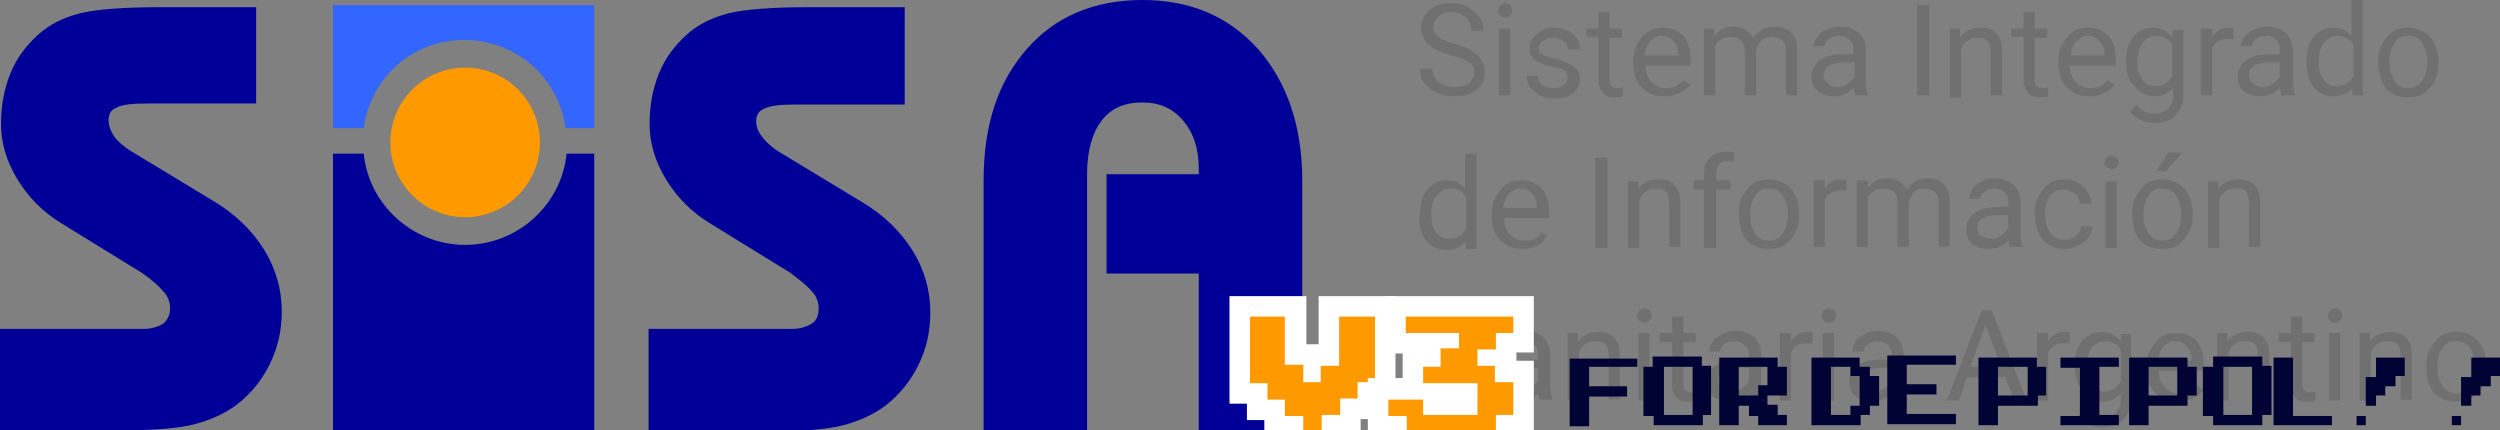 <?xml version="1.0" encoding="utf-8"?>
<!-- Generator: Adobe Illustrator 19.0.0, SVG Export Plug-In . SVG Version: 6.00 Build 0)  -->
<svg version="1.1" id="Capa_2" xmlns="http://www.w3.org/2000/svg" xmlns:xlink="http://www.w3.org/1999/xlink" x="0px" y="0px"
	 viewBox="-183 376 244 42" style="enable-background:new -183 376 244 42;" xml:space="preserve">
<rect x="-183" y="376" width="244" height="42" fill="#808080" stroke="none"/>
<style type="text/css">
	.st0{fill:#000099;}
	.st1{fill:#3366FF;}
	.st2{fill:#FF9900;}
	.st3{opacity:0.2;}
	.st4{fill:#333333;}
	.st5{fill:#FFFFFF;}
	.st6{fill:#000333;}
</style>
<g id="logo">
	<g id="logo_base_1_">
		<path class="st0" d="M-87,418v-24.4c0-5.4,1.4-9.6,4.2-12.8c2.8-3.2,6.6-4.8,11.3-4.8s8.4,1.6,11.3,4.8c2.8,3.2,4.3,7.5,4.3,12.8
			V418H-66v-15.3h-9V393h9v-0.5c0-2-0.5-3.5-1.5-4.7c-1-1.2-2.3-1.8-4-1.8c-1.8,0-3.1,0.6-4,1.8c-0.9,1.2-1.4,2.9-1.4,5.2v25H-87
			L-87,418z"/>
		<path class="st0" d="M-119.7,418v-9.9h14c0.8,0,1.4-0.2,1.9-0.5c0.5-0.3,0.7-0.8,0.7-1.5c0-0.6-0.2-1.2-0.7-1.7
			c-0.5-0.6-1.2-1.1-2.1-1.8l-7.8-4.8c-1.8-1.1-3.2-2.5-4.3-4.3s-1.6-3.6-1.6-5.4c0-1.8,0.3-3.4,0.9-4.9s1.5-2.7,2.7-3.8
			c1.1-1,2.5-1.7,4.1-2.1c1.6-0.4,4.3-0.6,7.9-0.6h9.3v9.5h-10.6c-1.5,0-2.5,0.1-3.1,0.4c-0.5,0.2-0.8,0.6-0.8,1.2
			c0,0.6,0.2,1.1,0.7,1.7c0.4,0.5,1.1,1.1,2,1.6l7.6,4.6c2.2,1.3,3.8,2.9,5,4.8c1.1,1.8,1.7,3.8,1.7,6c0,1.9-0.4,3.6-1.2,5.2
			c-0.8,1.6-1.9,2.9-3.2,3.9c-1.2,0.9-2.6,1.5-4.1,1.9s-3.9,0.6-7.2,0.6h-0.6L-119.7,418L-119.7,418z"/>
		<path class="st0" d="M-183,418v-9.9h14c0.8,0,1.4-0.2,1.9-0.5c0.4-0.3,0.7-0.8,0.7-1.5c0-0.6-0.2-1.2-0.7-1.7
			c-0.5-0.6-1.1-1.1-2.1-1.8l-7.8-4.8c-1.8-1.1-3.2-2.5-4.3-4.3c-1.1-1.8-1.6-3.6-1.6-5.4c0-1.8,0.3-3.4,0.9-4.9s1.5-2.7,2.7-3.8
			c1.1-1,2.5-1.7,4.1-2.1c1.6-0.4,4.3-0.6,7.9-0.6h9.3v9.4h-10.6c-1.5,0-2.5,0.1-3,0.4c-0.6,0.2-0.8,0.7-0.8,1.2
			c0,0.6,0.2,1.1,0.6,1.7c0.4,0.5,1.1,1.1,2,1.6l7.6,4.6c2.2,1.3,3.8,2.9,5,4.8c1.1,1.8,1.7,3.8,1.7,6c0,1.9-0.4,3.6-1.2,5.2
			c-0.8,1.6-1.9,2.9-3.2,3.9c-1.2,0.9-2.6,1.5-4.1,1.9c-1.5,0.4-3.9,0.6-7.2,0.6h-0.6H-183L-183,418z"/>
		<path class="st0" d="M-127.7,391c-0.5,5-4.8,8.9-9.9,8.9c-5.1,0-9.4-3.9-9.9-8.9h-3v27h25.5v-27H-127.7z"/>
		<path class="st1" d="M-150.5,376.5v12h3c0.7-5,4.8-8.6,9.8-8.6s9.2,3.6,9.9,8.6h2.8v-12H-150.5z"/>
		<circle class="st2" cx="-137.6" cy="389.9" r="7.3"/>
	</g>
</g>
<g class="st3">
	<path class="st4" d="M-41.4,381.4c-1-0.3-1.7-0.6-2.2-1.1c-0.4-0.4-0.7-0.9-0.7-1.6c0-0.7,0.3-1.3,0.8-1.7c0.6-0.5,1.3-0.7,2.2-0.7
		c0.6,0,1.2,0.1,1.6,0.4c0.4,0.3,0.8,0.6,1.1,1c0.3,0.4,0.4,0.9,0.4,1.3h-1.2c0-0.5-0.2-1-0.5-1.3c-0.3-0.3-0.8-0.5-1.4-0.5
		c-0.6,0-1,0.1-1.3,0.4c-0.3,0.3-0.5,0.6-0.5,1.1c0,0.4,0.2,0.7,0.5,0.9c0.3,0.2,0.8,0.5,1.6,0.7c0.7,0.2,1.3,0.4,1.7,0.7
		c0.4,0.3,0.7,0.5,0.9,0.9c0.2,0.4,0.3,0.7,0.3,1.2c0,0.7-0.3,1.3-0.8,1.7c-0.5,0.4-1.3,0.6-2.2,0.6c-0.6,0-1.2-0.1-1.7-0.4
		c-0.5-0.2-0.9-0.5-1.2-0.9s-0.4-0.9-0.4-1.4h1.2c0,0.5,0.2,1,0.6,1.3c0.4,0.3,0.9,0.5,1.6,0.5c0.6,0,1.1-0.1,1.4-0.4
		c0.3-0.3,0.5-0.6,0.5-1s-0.1-0.8-0.5-1C-40,381.8-40.6,381.6-41.4,381.4z"/>
	<path class="st4" d="M-36.8,377c0-0.2,0.1-0.3,0.2-0.5c0.1-0.1,0.3-0.2,0.5-0.2c0.2,0,0.4,0.1,0.5,0.2c0.1,0.1,0.2,0.3,0.2,0.5
		s-0.1,0.3-0.2,0.5c-0.1,0.2-0.3,0.2-0.5,0.2c-0.2,0-0.4-0.1-0.5-0.2C-36.7,377.4-36.8,377.2-36.8,377z M-35.6,385.3h-1.1v-6.5h1.1
		L-35.6,385.3L-35.6,385.3z"/>
	<path class="st4" d="M-30,383.6c0-0.3-0.1-0.5-0.3-0.7c-0.2-0.2-0.6-0.3-1.2-0.4s-1-0.3-1.3-0.4s-0.6-0.4-0.7-0.6
		c-0.2-0.2-0.2-0.5-0.2-0.8c0-0.5,0.2-1,0.7-1.4c0.5-0.4,1-0.6,1.7-0.6s1.3,0.2,1.8,0.6c0.5,0.4,0.7,0.9,0.7,1.5H-30
		c0-0.3-0.1-0.6-0.4-0.8c-0.3-0.2-0.6-0.3-1-0.3c-0.4,0-0.7,0.1-1,0.3c-0.3,0.2-0.4,0.4-0.4,0.7c0,0.3,0.1,0.5,0.3,0.6
		c0.2,0.1,0.6,0.3,1.2,0.4c0.6,0.1,1,0.3,1.4,0.5c0.4,0.2,0.6,0.4,0.8,0.6c0.2,0.2,0.3,0.5,0.3,0.9c0,0.6-0.2,1-0.7,1.4
		s-1.1,0.5-1.8,0.5c-0.5,0-1-0.1-1.4-0.3c-0.4-0.2-0.7-0.5-1-0.8c-0.2-0.3-0.3-0.7-0.3-1.1h1.1c0,0.4,0.2,0.7,0.4,0.9
		c0.3,0.2,0.7,0.3,1.1,0.3c0.4,0,0.8-0.1,1-0.3C-30.1,384.1-30,383.9-30,383.6z"/>
	<path class="st4" d="M-25.9,377.2v1.6h1.2v0.9h-1.2v4.1c0,0.3,0,0.5,0.2,0.6c0.1,0.1,0.3,0.2,0.6,0.2c0.1,0,0.3,0,0.5-0.1v0.9
		c-0.3,0.1-0.6,0.1-0.9,0.1c-0.5,0-0.9-0.2-1.1-0.5c-0.2-0.3-0.4-0.7-0.4-1.3v-4.1h-1.2v-0.8h1.2v-1.6H-25.9z"/>
	<path class="st4" d="M-20.6,385.4c-0.9,0-1.6-0.3-2.2-0.9c-0.6-0.6-0.8-1.4-0.8-2.3V382c0-0.6,0.1-1.2,0.4-1.7s0.6-0.9,1-1.2
		c0.5-0.3,0.9-0.4,1.5-0.4c0.8,0,1.5,0.3,2,0.8c0.5,0.6,0.7,1.4,0.7,2.4v0.5h-4.4c0,0.6,0.2,1.2,0.6,1.6c0.4,0.4,0.8,0.6,1.4,0.6
		c0.4,0,0.7-0.1,1-0.2c0.3-0.2,0.5-0.4,0.7-0.6l0.7,0.5C-18.7,385-19.5,385.4-20.6,385.4z M-20.8,379.5c-0.5,0-0.8,0.2-1.1,0.5
		c-0.3,0.3-0.5,0.8-0.6,1.4h3.3v-0.1c0-0.6-0.2-1-0.5-1.3C-19.9,379.7-20.3,379.5-20.8,379.5z"/>
	<path class="st4" d="M-15.7,378.8v0.7c0.5-0.6,1.1-0.9,1.9-0.9c0.9,0,1.5,0.4,1.9,1.1c0.2-0.3,0.5-0.6,0.9-0.8
		c0.3-0.2,0.8-0.3,1.2-0.3c1.4,0,2.2,0.8,2.2,2.3v4.4h-1.1V381c0-0.5-0.1-0.8-0.3-1s-0.6-0.4-1.1-0.4c-0.4,0-0.8,0.1-1,0.4
		c-0.3,0.3-0.4,0.6-0.5,1v4.3h-1.1V381c0-0.9-0.5-1.4-1.4-1.4c-0.7,0-1.2,0.3-1.5,0.9v4.8h-1.1v-6.5H-15.7z"/>
	<path class="st4" d="M-1.9,385.3c-0.1-0.1-0.1-0.4-0.2-0.7c-0.5,0.5-1.1,0.8-1.9,0.8c-0.6,0-1.2-0.2-1.6-0.5
		c-0.4-0.4-0.6-0.8-0.6-1.4c0-0.7,0.3-1.2,0.8-1.6s1.3-0.6,2.2-0.6h1.1v-0.5c0-0.4-0.1-0.7-0.4-0.9c-0.2-0.2-0.6-0.4-1-0.4
		s-0.7,0.1-1,0.3c-0.3,0.2-0.4,0.5-0.4,0.7H-6c0-0.3,0.1-0.6,0.4-0.9c0.2-0.3,0.5-0.6,0.9-0.7c0.4-0.2,0.8-0.3,1.3-0.3
		c0.8,0,1.3,0.2,1.8,0.6c0.4,0.4,0.7,0.9,0.7,1.6v3c0,0.6,0.1,1.1,0.2,1.4v0.1H-1.9z M-3.7,384.5c0.4,0,0.7-0.1,1-0.3
		c0.3-0.2,0.5-0.4,0.7-0.7v-1.4h-0.9c-1.4,0-2.1,0.4-2.1,1.2c0,0.4,0.1,0.6,0.4,0.8C-4.4,384.4-4.1,384.5-3.7,384.5z"/>
	<path class="st4" d="M5.3,385.3H4.1v-8.8h1.2V385.3z"/>
	<path class="st4" d="M8.3,378.8v0.8c0.5-0.6,1.1-0.9,2-0.9c1.4,0,2.1,0.8,2.1,2.3v4.3h-1.1V381c0-0.5-0.1-0.8-0.3-1s-0.5-0.3-1-0.3
		c-0.4,0-0.7,0.1-1,0.3s-0.5,0.5-0.6,0.8v4.7H7.3v-6.7H8.3z"/>
	<path class="st4" d="M15.6,377.2v1.6h1.2v0.9h-1.2v4.1c0,0.3,0,0.5,0.2,0.6c0.1,0.1,0.3,0.2,0.6,0.2c0.1,0,0.3,0,0.5-0.1v0.9
		c-0.3,0.1-0.6,0.1-0.9,0.1c-0.5,0-0.9-0.2-1.1-0.5c-0.2-0.3-0.4-0.7-0.4-1.3v-4.1h-1.2v-0.8h1.2v-1.6H15.6z"/>
	<path class="st4" d="M20.9,385.4c-0.9,0-1.6-0.3-2.2-0.9c-0.6-0.6-0.8-1.4-0.8-2.3V382c0-0.6,0.1-1.2,0.4-1.7s0.6-0.9,1-1.2
		c0.5-0.3,0.9-0.4,1.5-0.4c0.8,0,1.5,0.3,2,0.8c0.5,0.6,0.7,1.4,0.7,2.4v0.5H19c0,0.6,0.2,1.2,0.6,1.6c0.4,0.4,0.8,0.6,1.4,0.6
		c0.4,0,0.7-0.1,1-0.2s0.5-0.4,0.7-0.6l0.7,0.5C22.8,385,22,385.4,20.9,385.4z M20.8,379.5c-0.5,0-0.8,0.2-1.1,0.5s-0.5,0.8-0.6,1.4
		h3.3v-0.1c0-0.6-0.2-1-0.5-1.3C21.6,379.7,21.2,379.5,20.8,379.5z"/>
	<path class="st4" d="M24.5,382c0-1,0.2-1.8,0.7-2.4s1.1-0.9,1.9-0.9c0.8,0,1.4,0.3,1.9,0.9l0.1-0.7h1v6.4c0,0.9-0.3,1.5-0.8,2
		s-1.2,0.7-2,0.7c-0.5,0-0.9-0.1-1.4-0.3c-0.4-0.2-0.8-0.5-1-0.8l0.6-0.7c0.5,0.6,1.1,0.9,1.8,0.9c0.5,0,1-0.2,1.3-0.5
		c0.3-0.3,0.5-0.7,0.5-1.3v-0.7c-0.5,0.5-1.1,0.8-1.8,0.8s-1.4-0.3-1.9-0.9C24.7,383.9,24.5,383,24.5,382z M25.6,382.1
		c0,0.7,0.2,1.3,0.5,1.7c0.3,0.4,0.7,0.6,1.3,0.6c0.7,0,1.2-0.3,1.6-1v-3c-0.3-0.6-0.9-0.9-1.5-0.9c-0.5,0-1,0.2-1.3,0.6
		C25.8,380.6,25.6,381.3,25.6,382.1z"/>
	<path class="st4" d="M34.9,379.8c-0.2,0-0.4,0-0.5,0c-0.7,0-1.2,0.3-1.5,0.9v4.6h-1.1v-6.5h1.1v0.8c0.4-0.6,0.9-0.9,1.6-0.9
		c0.2,0,0.4,0,0.5,0.1v1C35,379.8,34.9,379.8,34.9,379.8z"/>
	<path class="st4" d="M39.7,385.3c-0.1-0.1-0.1-0.4-0.2-0.7c-0.5,0.5-1.1,0.8-1.9,0.8c-0.7,0-1.2-0.2-1.6-0.5
		c-0.4-0.3-0.6-0.8-0.6-1.4c0-0.7,0.3-1.2,0.8-1.6s1.3-0.6,2.2-0.6h1.1v-0.5c0-0.4-0.1-0.7-0.3-0.9c-0.2-0.2-0.6-0.4-1-0.4
		c-0.4,0-0.7,0.1-1,0.3c-0.3,0.2-0.4,0.5-0.4,0.7h-1.1c0-0.3,0.1-0.6,0.4-0.9c0.2-0.3,0.5-0.6,0.9-0.7c0.4-0.2,0.8-0.3,1.3-0.3
		c0.8,0,1.3,0.2,1.8,0.6c0.4,0.4,0.6,0.9,0.7,1.6v3c0,0.6,0.1,1.1,0.2,1.4v0.1H39.7z M37.8,384.5c0.3,0,0.7-0.1,1-0.3
		c0.3-0.2,0.5-0.4,0.7-0.7v-1.4h-0.9c-1.4,0-2.1,0.4-2.1,1.2c0,0.4,0.1,0.6,0.3,0.8C37.2,384.4,37.5,384.5,37.8,384.5z"/>
	<path class="st4" d="M42.1,382c0-1,0.2-1.8,0.7-2.4s1.1-0.9,1.9-0.9s1.4,0.3,1.8,0.8V376h1.1v9.3h-1v-0.7c-0.5,0.5-1.1,0.8-1.9,0.8
		s-1.4-0.3-1.9-0.9C42.4,383.9,42.1,383.1,42.1,382L42.1,382L42.1,382z M43.3,382.1c0,0.7,0.2,1.3,0.5,1.7c0.3,0.4,0.7,0.6,1.3,0.6
		c0.7,0,1.2-0.3,1.6-1v-3c-0.3-0.6-0.9-0.9-1.5-0.9c-0.5,0-1,0.2-1.3,0.6C43.4,380.6,43.3,381.3,43.3,382.1z"/>
	<path class="st4" d="M49.1,382c0-0.6,0.1-1.2,0.4-1.7s0.6-0.9,1-1.2c0.5-0.3,1-0.4,1.5-0.4c0.9,0,1.6,0.3,2.2,0.9
		c0.5,0.6,0.8,1.4,0.8,2.5v0.1c0,0.6-0.1,1.2-0.4,1.7c-0.2,0.5-0.6,0.9-1,1.2c-0.5,0.3-1,0.4-1.6,0.4c-0.9,0-1.6-0.3-2.2-0.9
		C49.4,383.9,49.1,383,49.1,382L49.1,382L49.1,382z M50.2,382.1c0,0.7,0.2,1.3,0.5,1.8s0.8,0.7,1.3,0.7c0.6,0,1-0.2,1.4-0.7
		c0.3-0.4,0.5-1.1,0.5-1.9c0-0.7-0.2-1.3-0.5-1.8c-0.3-0.5-0.8-0.7-1.4-0.7s-1,0.2-1.3,0.7S50.2,381.3,50.2,382.1z"/>
	<path class="st4" d="M-44.4,396.9c0-1,0.2-1.8,0.7-2.4s1.1-0.9,1.9-0.9s1.4,0.3,1.8,0.8V391h1.1v9.3h-1l-0.1-0.7
		c-0.4,0.5-1.1,0.8-1.9,0.8c-0.8,0-1.4-0.3-1.9-0.9s-0.7-1.4-0.7-2.4L-44.4,396.9L-44.4,396.9z M-43.3,397c0,0.7,0.1,1.3,0.5,1.7
		c0.3,0.4,0.7,0.6,1.3,0.6c0.7,0,1.2-0.3,1.6-1v-3c-0.3-0.6-0.8-0.9-1.5-0.9c-0.5,0-1,0.2-1.3,0.6C-43.2,395.5-43.3,396.1-43.3,397z
		"/>
	<path class="st4" d="M-34.4,400.3c-0.9,0-1.6-0.3-2.2-0.9c-0.6-0.6-0.8-1.4-0.8-2.3v-0.2c0-0.6,0.1-1.2,0.4-1.7s0.6-0.9,1-1.2
		c0.5-0.3,0.9-0.4,1.5-0.4c0.8,0,1.5,0.3,2,0.8c0.5,0.6,0.7,1.4,0.7,2.4v0.5h-4.4c0,0.6,0.2,1.2,0.6,1.6c0.4,0.4,0.8,0.6,1.4,0.6
		c0.4,0,0.7-0.1,1-0.2c0.3-0.2,0.5-0.4,0.7-0.6l0.5,0.3C-32.5,399.9-33.3,400.3-34.4,400.3z M-34.6,394.4c-0.4,0-0.8,0.2-1.1,0.5
		c-0.3,0.3-0.5,0.8-0.6,1.4h3.3v-0.1c0-0.6-0.2-1-0.5-1.3C-33.7,394.6-34.1,394.4-34.6,394.4z"/>
	<path class="st4" d="M-26.1,400.2h-1.2v-8.8h1.2V400.2z"/>
	<path class="st4" d="M-23.1,393.6v0.8c0.5-0.6,1.1-0.9,2-0.9c1.4,0,2.1,0.8,2.1,2.3v4.3h-1.1v-4.3c0-0.5-0.1-0.8-0.3-1.1
		c-0.2-0.2-0.5-0.3-1-0.3c-0.4,0-0.7,0.1-1,0.3c-0.3,0.2-0.5,0.5-0.6,0.8v4.7h-1.1v-6.5h1L-23.1,393.6L-23.1,393.6z"/>
	<path class="st4" d="M-16.7,400.2v-5.7h-1v-0.9h1V393c0-0.7,0.2-1.3,0.6-1.6c0.4-0.4,0.9-0.6,1.6-0.6c0.3,0,0.5,0,0.8,0.1l-0.1,0.9
		c-0.2,0-0.4-0.1-0.6-0.1c-0.4,0-0.6,0.1-0.8,0.3s-0.3,0.5-0.3,0.9v0.7h1.4v0.9h-1.4v5.7H-16.7L-16.7,400.2z"/>
	<path class="st4" d="M-13.3,396.8c0-0.6,0.1-1.2,0.4-1.7c0.3-0.5,0.6-0.9,1-1.2c0.5-0.3,1-0.4,1.5-0.4c0.9,0,1.6,0.3,2.2,0.9
		c0.5,0.6,0.8,1.4,0.8,2.5v0.1c0,0.6-0.1,1.2-0.4,1.7c-0.2,0.5-0.6,0.9-1,1.2c-0.5,0.3-1,0.4-1.6,0.4c-0.9,0-1.6-0.3-2.2-0.9
		C-13,398.7-13.3,397.9-13.3,396.8L-13.3,396.8L-13.3,396.8z M-12.2,397c0,0.7,0.2,1.3,0.5,1.8c0.3,0.4,0.8,0.7,1.3,0.7
		c0.6,0,1-0.2,1.4-0.7c0.3-0.5,0.5-1.1,0.5-1.9c0-0.7-0.2-1.3-0.5-1.8s-0.8-0.7-1.4-0.7c-0.5,0-1,0.2-1.3,0.7S-12.2,396.2-12.2,397z
		"/>
	<path class="st4" d="M-2.8,394.6c-0.2,0-0.3,0-0.6,0c-0.7,0-1.2,0.3-1.5,0.9v4.6H-6v-6.5h1.1v0.8c0.4-0.6,0.9-0.9,1.6-0.9
		c0.2,0,0.4,0,0.5,0.1L-2.8,394.6L-2.8,394.6z"/>
	<path class="st4" d="M-0.7,393.6v0.7c0.5-0.6,1.1-0.9,1.9-0.9c0.9,0,1.5,0.4,1.9,1.1c0.2-0.3,0.5-0.6,0.8-0.8
		c0.3-0.2,0.8-0.3,1.2-0.3c1.4,0,2.2,0.8,2.2,2.3v4.4H6.2v-4.3c0-0.5-0.1-0.8-0.3-1c-0.2-0.2-0.6-0.4-1.1-0.4c-0.4,0-0.8,0.1-1,0.4
		c-0.3,0.3-0.4,0.6-0.5,1v4.3H2.2v-4.3c0-1-0.5-1.4-1.4-1.4c-0.7,0-1.2,0.3-1.5,0.9v4.8h-1.1v-6.5C-1.8,393.6-0.7,393.6-0.7,393.6z"
		/>
	<path class="st4" d="M13.2,400.2c-0.1-0.1-0.1-0.4-0.2-0.7c-0.5,0.5-1.1,0.8-1.9,0.8c-0.7,0-1.2-0.2-1.6-0.5
		c-0.4-0.3-0.6-0.8-0.6-1.4c0-0.7,0.3-1.2,0.8-1.6c0.5-0.4,1.3-0.6,2.2-0.6H13v-0.5c0-0.4-0.1-0.7-0.3-0.9c-0.2-0.2-0.6-0.4-1-0.4
		c-0.4,0-0.7,0.1-1,0.3c-0.3,0.2-0.4,0.4-0.4,0.7H9.2c0-0.3,0.1-0.6,0.3-1c0.2-0.3,0.6-0.5,0.9-0.7c0.4-0.2,0.8-0.3,1.3-0.3
		c0.8,0,1.3,0.2,1.8,0.6c0.4,0.4,0.7,0.9,0.7,1.6v3c0,0.6,0.1,1.1,0.2,1.4v0.1h-1.2V400.2z M11.3,399.3c0.3,0,0.7-0.1,1-0.3
		s0.5-0.4,0.7-0.7V397h-0.9c-1.4,0-2.1,0.4-2.1,1.2c0,0.4,0.1,0.6,0.3,0.8C10.7,399.2,11,399.3,11.3,399.3z"/>
	<path class="st4" d="M18.5,399.4c0.4,0,0.8-0.1,1.1-0.4c0.3-0.2,0.5-0.5,0.5-0.9h1.1c0,0.4-0.1,0.7-0.4,1.1c-0.3,0.4-0.6,0.6-1,0.8
		c-0.4,0.2-0.8,0.3-1.3,0.3c-0.9,0-1.6-0.3-2.1-0.9c-0.5-0.6-0.8-1.4-0.8-2.4v-0.2c0-0.6,0.1-1.2,0.4-1.7s0.6-0.9,1-1.2
		c0.4-0.3,1-0.4,1.5-0.4c0.7,0,1.3,0.2,1.8,0.7s0.8,1,0.8,1.7H20c0-0.4-0.2-0.8-0.5-1c-0.3-0.2-0.7-0.4-1.1-0.4
		c-0.6,0-1,0.2-1.3,0.6c-0.3,0.4-0.5,1-0.5,1.8v0.1c0,0.7,0.2,1.3,0.5,1.7C17.5,399.2,17.9,399.4,18.5,399.4z"/>
	<path class="st4" d="M22.4,391.9c0-0.2,0.1-0.3,0.2-0.5c0.1-0.1,0.3-0.2,0.5-0.2c0.2,0,0.4,0.1,0.5,0.2c0.1,0.1,0.2,0.3,0.2,0.5
		c0,0.2-0.1,0.3-0.2,0.4c-0.1,0.1-0.3,0.2-0.5,0.2c-0.2,0-0.4-0.1-0.5-0.2C22.4,392.2,22.4,392.1,22.4,391.9z M23.6,400.2h-1.1v-6.5
		h1.1V400.2z"/>
	<path class="st4" d="M25.1,396.8c0-0.6,0.1-1.2,0.4-1.7s0.6-0.9,1-1.2c0.5-0.3,1-0.4,1.5-0.4c0.9,0,1.6,0.3,2.2,0.9
		c0.5,0.6,0.8,1.4,0.8,2.5v0.1c0,0.6-0.1,1.2-0.4,1.7c-0.2,0.5-0.6,0.9-1,1.2c-0.4,0.3-1,0.4-1.6,0.4c-0.9,0-1.6-0.3-2.2-0.9
		C25.3,398.7,25.1,397.9,25.1,396.8L25.1,396.8L25.1,396.8z M26.2,397c0,0.7,0.2,1.3,0.5,1.8c0.3,0.4,0.8,0.7,1.3,0.7
		c0.6,0,1-0.2,1.4-0.7c0.3-0.5,0.5-1.1,0.5-1.9c0-0.7-0.2-1.3-0.5-1.8c-0.3-0.5-0.8-0.7-1.4-0.7s-1,0.2-1.3,0.7
		C26.4,395.5,26.2,396.2,26.2,397z M28.6,390.9H30l-1.6,1.8h-0.9L28.6,390.9z"/>
	<path class="st4" d="M33.5,393.6v0.8c0.5-0.6,1.2-0.9,2-0.9c1.4,0,2.1,0.8,2.1,2.3v4.3h-1.1v-4.3c0-0.5-0.1-0.8-0.3-1.1
		c-0.2-0.3-0.5-0.3-1-0.3c-0.4,0-0.7,0.1-1,0.3c-0.3,0.2-0.5,0.5-0.6,0.8v4.7h-1.1v-6.5h1L33.5,393.6L33.5,393.6z"/>
	<path class="st4" d="M-41.4,411.1c-1-0.3-1.7-0.6-2.2-1.1c-0.4-0.4-0.7-0.9-0.7-1.6c0-0.7,0.3-1.3,0.8-1.7c0.6-0.5,1.3-0.7,2.2-0.7
		c0.6,0,1.2,0.1,1.6,0.4c0.5,0.2,0.8,0.6,1.1,1c0.3,0.4,0.4,0.9,0.4,1.4h-1.2c0-0.5-0.2-1-0.5-1.3c-0.3-0.3-0.8-0.5-1.4-0.5
		c-0.6,0-1,0.1-1.3,0.4c-0.3,0.3-0.5,0.6-0.5,1c0,0.4,0.2,0.7,0.5,0.9c0.3,0.2,0.8,0.5,1.6,0.7c0.7,0.2,1.3,0.4,1.7,0.7
		c0.4,0.3,0.7,0.5,0.9,0.9c0.2,0.4,0.3,0.7,0.3,1.2c0,0.7-0.3,1.3-0.8,1.7c-0.6,0.4-1.3,0.7-2.2,0.7c-0.6,0-1.2-0.1-1.7-0.3
		c-0.5-0.2-0.9-0.6-1.2-1c-0.3-0.4-0.4-0.9-0.4-1.4h1.2c0,0.5,0.2,1,0.6,1.3c0.4,0.3,0.9,0.5,1.6,0.5c0.6,0,1.1-0.1,1.4-0.4
		c0.3-0.3,0.5-0.6,0.5-1c0-0.4-0.1-0.8-0.5-1C-40,411.6-40.6,411.4-41.4,411.1z"/>
	<path class="st4" d="M-32.7,415.1c-0.1-0.1-0.1-0.4-0.2-0.7c-0.5,0.5-1.1,0.8-1.9,0.8c-0.7,0-1.2-0.2-1.6-0.5
		c-0.4-0.4-0.6-0.8-0.6-1.4c0-0.7,0.3-1.2,0.8-1.6s1.3-0.6,2.2-0.6h1.1v-0.5c0-0.4-0.1-0.7-0.3-0.9c-0.2-0.2-0.6-0.4-1-0.4
		c-0.4,0-0.7,0.1-1,0.3c-0.3,0.2-0.4,0.4-0.4,0.7h-1.1c0-0.3,0.1-0.6,0.3-1c0.2-0.3,0.5-0.5,0.9-0.7c0.4-0.2,0.8-0.3,1.3-0.3
		c0.8,0,1.3,0.2,1.8,0.6c0.4,0.4,0.7,0.9,0.7,1.6v3c0,0.6,0.1,1.1,0.2,1.4v0.1h-1.2V415.1z M-34.6,414.2c0.3,0,0.7-0.1,1-0.3
		c0.3-0.2,0.5-0.4,0.7-0.7v-1.3h-0.9c-1.4,0-2.1,0.4-2.1,1.2c0,0.4,0.1,0.6,0.4,0.8C-35.3,414.1-35,414.2-34.6,414.2z"/>
	<path class="st4" d="M-29,408.5v0.8c0.5-0.6,1.2-0.9,2-0.9c1.4,0,2.1,0.8,2.1,2.3v4.3H-26v-4.3c0-0.5-0.1-0.8-0.3-1.1
		c-0.2-0.2-0.5-0.3-1-0.3c-0.4,0-0.7,0.1-1,0.3c-0.3,0.2-0.5,0.5-0.6,0.8v4.7H-30v-6.6H-29z"/>
	<path class="st4" d="M-23.2,406.8c0-0.2,0.1-0.3,0.2-0.5c0.1-0.1,0.3-0.2,0.5-0.2s0.4,0.1,0.5,0.2c0.1,0.1,0.2,0.3,0.2,0.5
		c0,0.2-0.1,0.3-0.2,0.5c-0.1,0.1-0.3,0.2-0.5,0.2s-0.4-0.1-0.5-0.2C-23.2,407.1-23.2,407-23.2,406.8z M-22,415.1h-1.1v-6.6h1.1
		V415.1z"/>
	<path class="st4" d="M-18.7,406.9v1.6h1.2v0.9h-1.2v4.1c0,0.3,0,0.5,0.2,0.6c0.1,0.1,0.3,0.2,0.6,0.2c0.1,0,0.3,0,0.5-0.1v0.9
		c-0.3,0.1-0.6,0.1-0.9,0.1c-0.5,0-0.9-0.1-1.1-0.4c-0.3-0.3-0.4-0.7-0.4-1.3v-4.1H-21v-0.9h1.2v-1.6H-18.7L-18.7,406.9z"/>
	<path class="st4" d="M-12.1,415.1c-0.1-0.1-0.1-0.4-0.2-0.7c-0.5,0.5-1.1,0.8-1.9,0.8c-0.6,0-1.2-0.2-1.6-0.5
		c-0.4-0.3-0.6-0.8-0.6-1.4c0-0.7,0.3-1.2,0.8-1.6c0.5-0.4,1.3-0.6,2.2-0.6h1.1v-0.5c0-0.4-0.1-0.7-0.4-0.9c-0.2-0.2-0.6-0.4-1-0.4
		c-0.4,0-0.7,0.1-1,0.3c-0.3,0.2-0.4,0.4-0.4,0.7h-1.1c0-0.3,0.1-0.6,0.4-1c0.2-0.3,0.5-0.5,0.9-0.7c0.4-0.2,0.8-0.3,1.3-0.3
		c0.8,0,1.3,0.2,1.8,0.6c0.4,0.4,0.7,0.9,0.7,1.6v3c0,0.6,0.1,1.1,0.2,1.4v0.1h-1.2V415.1z M-14,414.2c0.4,0,0.7-0.1,1-0.3
		c0.3-0.2,0.5-0.4,0.7-0.7v-1.3h-0.9c-1.4,0-2.1,0.4-2.1,1.2c0,0.4,0.1,0.6,0.4,0.8C-14.6,414.1-14.3,414.2-14,414.2z"/>
	<path class="st4" d="M-6.2,409.5c-0.2,0-0.3,0-0.5,0c-0.7,0-1.2,0.3-1.5,0.9v4.7h-1.1v-6.6h1.1v0.8c0.4-0.6,0.9-0.9,1.6-0.9
		c0.2,0,0.4,0,0.5,0.1v1L-6.2,409.5L-6.2,409.5z"/>
	<path class="st4" d="M-5.2,406.8c0-0.2,0.1-0.3,0.2-0.5c0.1-0.1,0.3-0.2,0.5-0.2s0.4,0.1,0.5,0.2c0.1,0.1,0.2,0.3,0.2,0.5
		c0,0.2-0.1,0.3-0.2,0.5c-0.1,0.1-0.3,0.2-0.5,0.2s-0.4-0.1-0.5-0.2C-5.2,407.1-5.2,407-5.2,406.8z M-4,415.1h-1.1v-6.6H-4V415.1z"
		/>
	<path class="st4" d="M1.8,415.1c-0.1-0.1-0.1-0.4-0.2-0.7c-0.5,0.5-1.1,0.8-1.9,0.8c-0.7,0-1.2-0.2-1.6-0.5
		c-0.4-0.3-0.6-0.8-0.6-1.4c0-0.7,0.3-1.2,0.8-1.6s1.3-0.6,2.2-0.6h1.1v-0.5c0-0.4-0.1-0.7-0.3-0.9c-0.2-0.2-0.6-0.4-1-0.4
		c-0.4,0-0.7,0.1-1,0.3c-0.3,0.2-0.4,0.4-0.4,0.7h-1.1c0-0.3,0.1-0.6,0.3-1c0.2-0.3,0.6-0.5,0.9-0.7c0.4-0.2,0.8-0.3,1.3-0.3
		c0.8,0,1.4,0.2,1.8,0.6c0.4,0.4,0.6,0.9,0.7,1.6v3c0,0.6,0.1,1.1,0.2,1.4v0.1H1.8V415.1z M0,414.2c0.3,0,0.7-0.1,1-0.3
		c0.3-0.2,0.5-0.4,0.7-0.7v-1.3H0.8c-1.4,0-2.1,0.4-2.1,1.2c0,0.4,0.1,0.6,0.3,0.8C-0.7,414.1-0.4,414.2,0,414.2z"/>
	<path class="st4" d="M12.7,412.8H9l-0.8,2.3H7l3.4-8.8h1l3.4,8.8h-1.2L12.7,412.8z M9.3,411.8h3l-1.5-4.1L9.3,411.8z"/>
	<path class="st4" d="M18.9,409.5c-0.2,0-0.4,0-0.5,0c-0.7,0-1.2,0.3-1.5,0.9v4.7h-1.1v-6.6h1.1v0.8c0.4-0.6,0.9-0.9,1.6-0.9
		c0.2,0,0.4,0,0.5,0.1v1L18.9,409.5L18.9,409.5z"/>
	<path class="st4" d="M19.5,411.7c0-1,0.2-1.8,0.7-2.4c0.5-0.6,1.1-0.9,1.9-0.9c0.8,0,1.4,0.3,1.9,0.9v-0.7h1v6.4
		c0,0.8-0.3,1.5-0.8,2s-1.2,0.7-2,0.7c-0.5,0-0.9-0.1-1.4-0.3c-0.5-0.2-0.8-0.5-1-0.8l0.6-0.7c0.5,0.6,1.1,0.9,1.8,0.9
		c0.5,0,1-0.1,1.3-0.5c0.3-0.4,0.5-0.7,0.5-1.3v-0.6c-0.5,0.5-1.1,0.8-1.8,0.8s-1.4-0.3-1.9-0.9C19.8,413.6,19.5,412.8,19.5,411.7z
		 M20.7,411.9c0,0.7,0.1,1.3,0.4,1.7c0.3,0.4,0.7,0.6,1.3,0.6c0.7,0,1.2-0.3,1.6-1v-3c-0.3-0.6-0.9-0.9-1.5-0.9
		c-0.5,0-1,0.2-1.3,0.6C20.8,410.4,20.7,411,20.7,411.9z"/>
	<path class="st4" d="M29.5,415.2c-0.9,0-1.6-0.3-2.2-0.9c-0.6-0.6-0.8-1.4-0.8-2.3v-0.2c0-0.7,0.1-1.2,0.4-1.7
		c0.3-0.5,0.6-0.9,1-1.2c0.5-0.3,0.9-0.4,1.5-0.4c0.8,0,1.5,0.3,2,0.8c0.5,0.6,0.7,1.4,0.7,2.4v0.5h-4.4c0,0.7,0.2,1.2,0.6,1.6
		c0.4,0.4,0.8,0.6,1.4,0.6c0.4,0,0.7-0.1,1-0.2c0.3-0.2,0.5-0.4,0.7-0.6l0.7,0.5C31.4,414.8,30.6,415.2,29.5,415.2z M29.3,409.3
		c-0.5,0-0.8,0.2-1.1,0.5c-0.3,0.3-0.5,0.8-0.6,1.4h3.3v-0.1c0-0.6-0.2-1-0.5-1.3C30.2,409.5,29.8,409.3,29.3,409.3z"/>
	<path class="st4" d="M34.4,408.5v0.8c0.5-0.6,1.2-0.9,2-0.9c1.4,0,2.1,0.8,2.1,2.3v4.3h-1.1v-4.3c0-0.5-0.1-0.8-0.3-1.1
		c-0.2-0.2-0.5-0.3-1-0.3c-0.4,0-0.7,0.1-1,0.3c-0.3,0.2-0.5,0.5-0.6,0.8v4.7h-1.1v-6.6H34.4z"/>
	<path class="st4" d="M41.7,406.9v1.6h1.2v0.9h-1.2v4.1c0,0.3,0.1,0.5,0.2,0.6c0.1,0.1,0.3,0.2,0.6,0.2c0.1,0,0.3,0,0.5-0.1v0.9
		c-0.3,0.1-0.6,0.1-0.9,0.1c-0.5,0-0.9-0.1-1.1-0.4c-0.3-0.3-0.4-0.7-0.4-1.3v-4.1h-1.2v-0.9h1.2v-1.6L41.7,406.9L41.7,406.9z"/>
	<path class="st4" d="M44.2,406.8c0-0.2,0.1-0.3,0.2-0.5c0.1-0.1,0.3-0.2,0.5-0.2c0.2,0,0.4,0.1,0.5,0.2c0.1,0.1,0.2,0.3,0.2,0.5
		c0,0.2-0.1,0.3-0.2,0.5c-0.1,0.1-0.3,0.2-0.5,0.2c-0.2,0-0.4-0.1-0.5-0.2C44.3,407.1,44.2,407,44.2,406.8z M45.4,415.1h-1.1v-6.6
		h1.1L45.4,415.1L45.4,415.1z"/>
	<path class="st4" d="M48.3,408.5v0.8c0.5-0.6,1.1-0.9,2-0.9c1.4,0,2.1,0.8,2.1,2.3v4.3h-1.1v-4.3c0-0.5-0.1-0.8-0.3-1.1
		c-0.2-0.2-0.5-0.3-1-0.3c-0.4,0-0.7,0.1-1,0.3c-0.3,0.2-0.5,0.5-0.6,0.8v4.7h-1.1v-6.6H48.3z"/>
	<path class="st4" d="M53.8,411.7c0-0.6,0.1-1.2,0.4-1.7s0.6-0.9,1-1.2c0.5-0.3,1-0.4,1.5-0.4c0.9,0,1.6,0.3,2.2,0.9
		c0.5,0.6,0.8,1.4,0.8,2.5v0.1c0,0.6-0.1,1.2-0.4,1.7c-0.2,0.5-0.6,0.9-1,1.2c-0.4,0.3-1,0.4-1.6,0.4c-0.9,0-1.6-0.3-2.2-0.9
		C54,413.6,53.8,412.8,53.8,411.7L53.8,411.7L53.8,411.7z M54.9,411.9c0,0.7,0.2,1.3,0.5,1.8c0.3,0.4,0.8,0.7,1.3,0.7
		c0.6,0,1-0.2,1.4-0.7c0.3-0.4,0.5-1.1,0.5-1.9c0-0.7-0.2-1.3-0.5-1.8c-0.3-0.5-0.8-0.7-1.4-0.7c-0.6,0-1,0.2-1.3,0.7
		C55,410.4,54.9,411,54.9,411.9z"/>
</g>
<g>
	<g>
		<polygon class="st2" points="-56.7,419.1 -56.7,417.6 -58.5,417.6 -58.5,415.9 -60.2,415.9 -60.2,414.3 -62,414.3 -62,405.9 
			-56.5,405.9 -56.5,410.6 -54.7,410.6 -54.7,410.7 -53.3,410.7 -53.3,405.9 -47.8,405.9 -47.8,414.3 -49.5,414.3 -49.5,415.9 
			-51.2,415.9 -51.2,417.5 -53,417.5 -53,419.1 		"/>
		<path class="st5" d="M-48.8,406.9v6.4h-1.7v1.6h-1.7v1.6H-54v1.6h-1.8v-1.5h-1.8v-1.6h-1.7v-1.6H-61v-6.5h3.4v4.7h1.8v1.7h1.7
			v-1.6h1.8v-4.8H-48.8 M-46.8,404.9h-2h-3.5h-2v2v2.7h-1.2v-2.7v-2h-2H-61h-2v2v6.5v2h1.7v1.6h1.7v1.6h1.8v1.5h2h1.8h2v-1.6h1.8
			v-1.6h1.7v-1.6h1.7v-2v-6.4V404.9L-46.8,404.9z"/>
	</g>
	<g>
		<path class="st2" d="M-46.8,419.1v-1.5h-1.8v-3.6h3.4v-3.2h1.7v-1.2h-3.4v-3.6h12.5v3.5H-36v1.6h-0.1v1.2h1.8v5.2H-36v1.6H-46.8z
			 M-39.8,415.5v-1.1h-3.3v1.1H-39.8z"/>
		<path class="st5" d="M-35.3,406.9v1.6H-37v1.6h-1.8v1.6h1.7v1.6h1.8v3.2H-37v1.6h-8.7v-1.5h-1.8v-1.6h3.4v1.5h5.3v-3.1h-5.3v-1.6
			h1.7V410h1.8v-1.5h-5.2v-1.6H-35.3 M-33.3,404.9h-2h-10.5h-2v2v1.6v2h1.7v1.2v1.2h-1.4h-2v2v1.6v2h1.8v1.5h2h8.7h2v-1.6h1.7v-2
			v-3.2v-2H-35v-0.8h1.7v-2v-1.6V404.9L-33.3,404.9z"/>
	</g>
</g>
<g>
	<path class="st6" d="M-23.2,411.8h-4.7v1.9h3.7v1h-3.7v2.9h-1.9v-6.6h6.6V411.8z"/>
	<path class="st6" d="M-15.9,416.5h-0.9v1h-4.8v-0.9h-1v-4.8h0.9v-1h4.8v0.9h0.9V416.5z M-17.8,416.5v-4.7h-2.8v4.7H-17.8z"/>
	<path class="st6" d="M-8.6,414.6h-1.9v0.9h1v1h0.9v1h-2.8v-0.9h-0.9v-1h-1v1.9h-1.9v-6.6h5.7v0.9h0.9V414.6z M-10.5,413.7v-1.9
		h-2.8v2.8h1.9v-1H-10.5z"/>
	<path class="st6" d="M0.4,415.6h-0.9v0.9h-0.9v1h-4.8v-6.6h4.7v0.9h1v0.9h0.9V415.6z M-1.5,415.6v-2.9h-0.9v-0.9h-1.9v4.7h1.9v-0.9
		H-1.5z"/>
	<path class="st6" d="M7.9,417.4H1.2v-6.7h6.7v0.9H3.1v1.9H6v1H3.1v1.9h4.8V417.4z"/>
	<path class="st6" d="M16.8,414.6h-0.9v1H12v1.9h-1.9v-6.6h5.7v0.9h0.9V414.6z M14.9,414.6v-2.8H12v2.8H14.9z"/>
	<path class="st6" d="M23.8,417.5h-5.7v-0.9H20v-4.7h-1.9v-1h5.7v0.9h-1.9v4.7h1.9V417.5z"/>
	<path class="st6" d="M31.4,414.6h-0.9v1h-3.8v1.9h-1.9v-6.6h5.7v0.9h0.9V414.6z M29.5,414.6v-2.8h-2.8v2.8H29.5z"/>
	<path class="st6" d="M38.7,416.5h-0.9v1H33v-0.9h-1v-4.8H33v-1h4.8v0.9h0.9V416.5z M36.8,416.5v-4.7H34v4.7H36.8z"/>
	<path class="st6" d="M44.6,417.5h-5.7v-6.6h1.9v5.7h3.8V417.5z"/>
	<path class="st6" d="M47.9,417.5H47v-0.9h0.9V417.5z M51.7,412.7h-0.9v1h-1v0.9h-0.9v1h-1v-2.8h1v-1.9h2.8V412.7z"/>
	<path class="st6" d="M57.2,417.5h-0.9v-0.9h0.9V417.5z M61,412.7h-0.9v1h-1v0.9h-0.9v1h-1v-2.8h1v-1.9H61V412.7z"/>
</g>
</svg>

